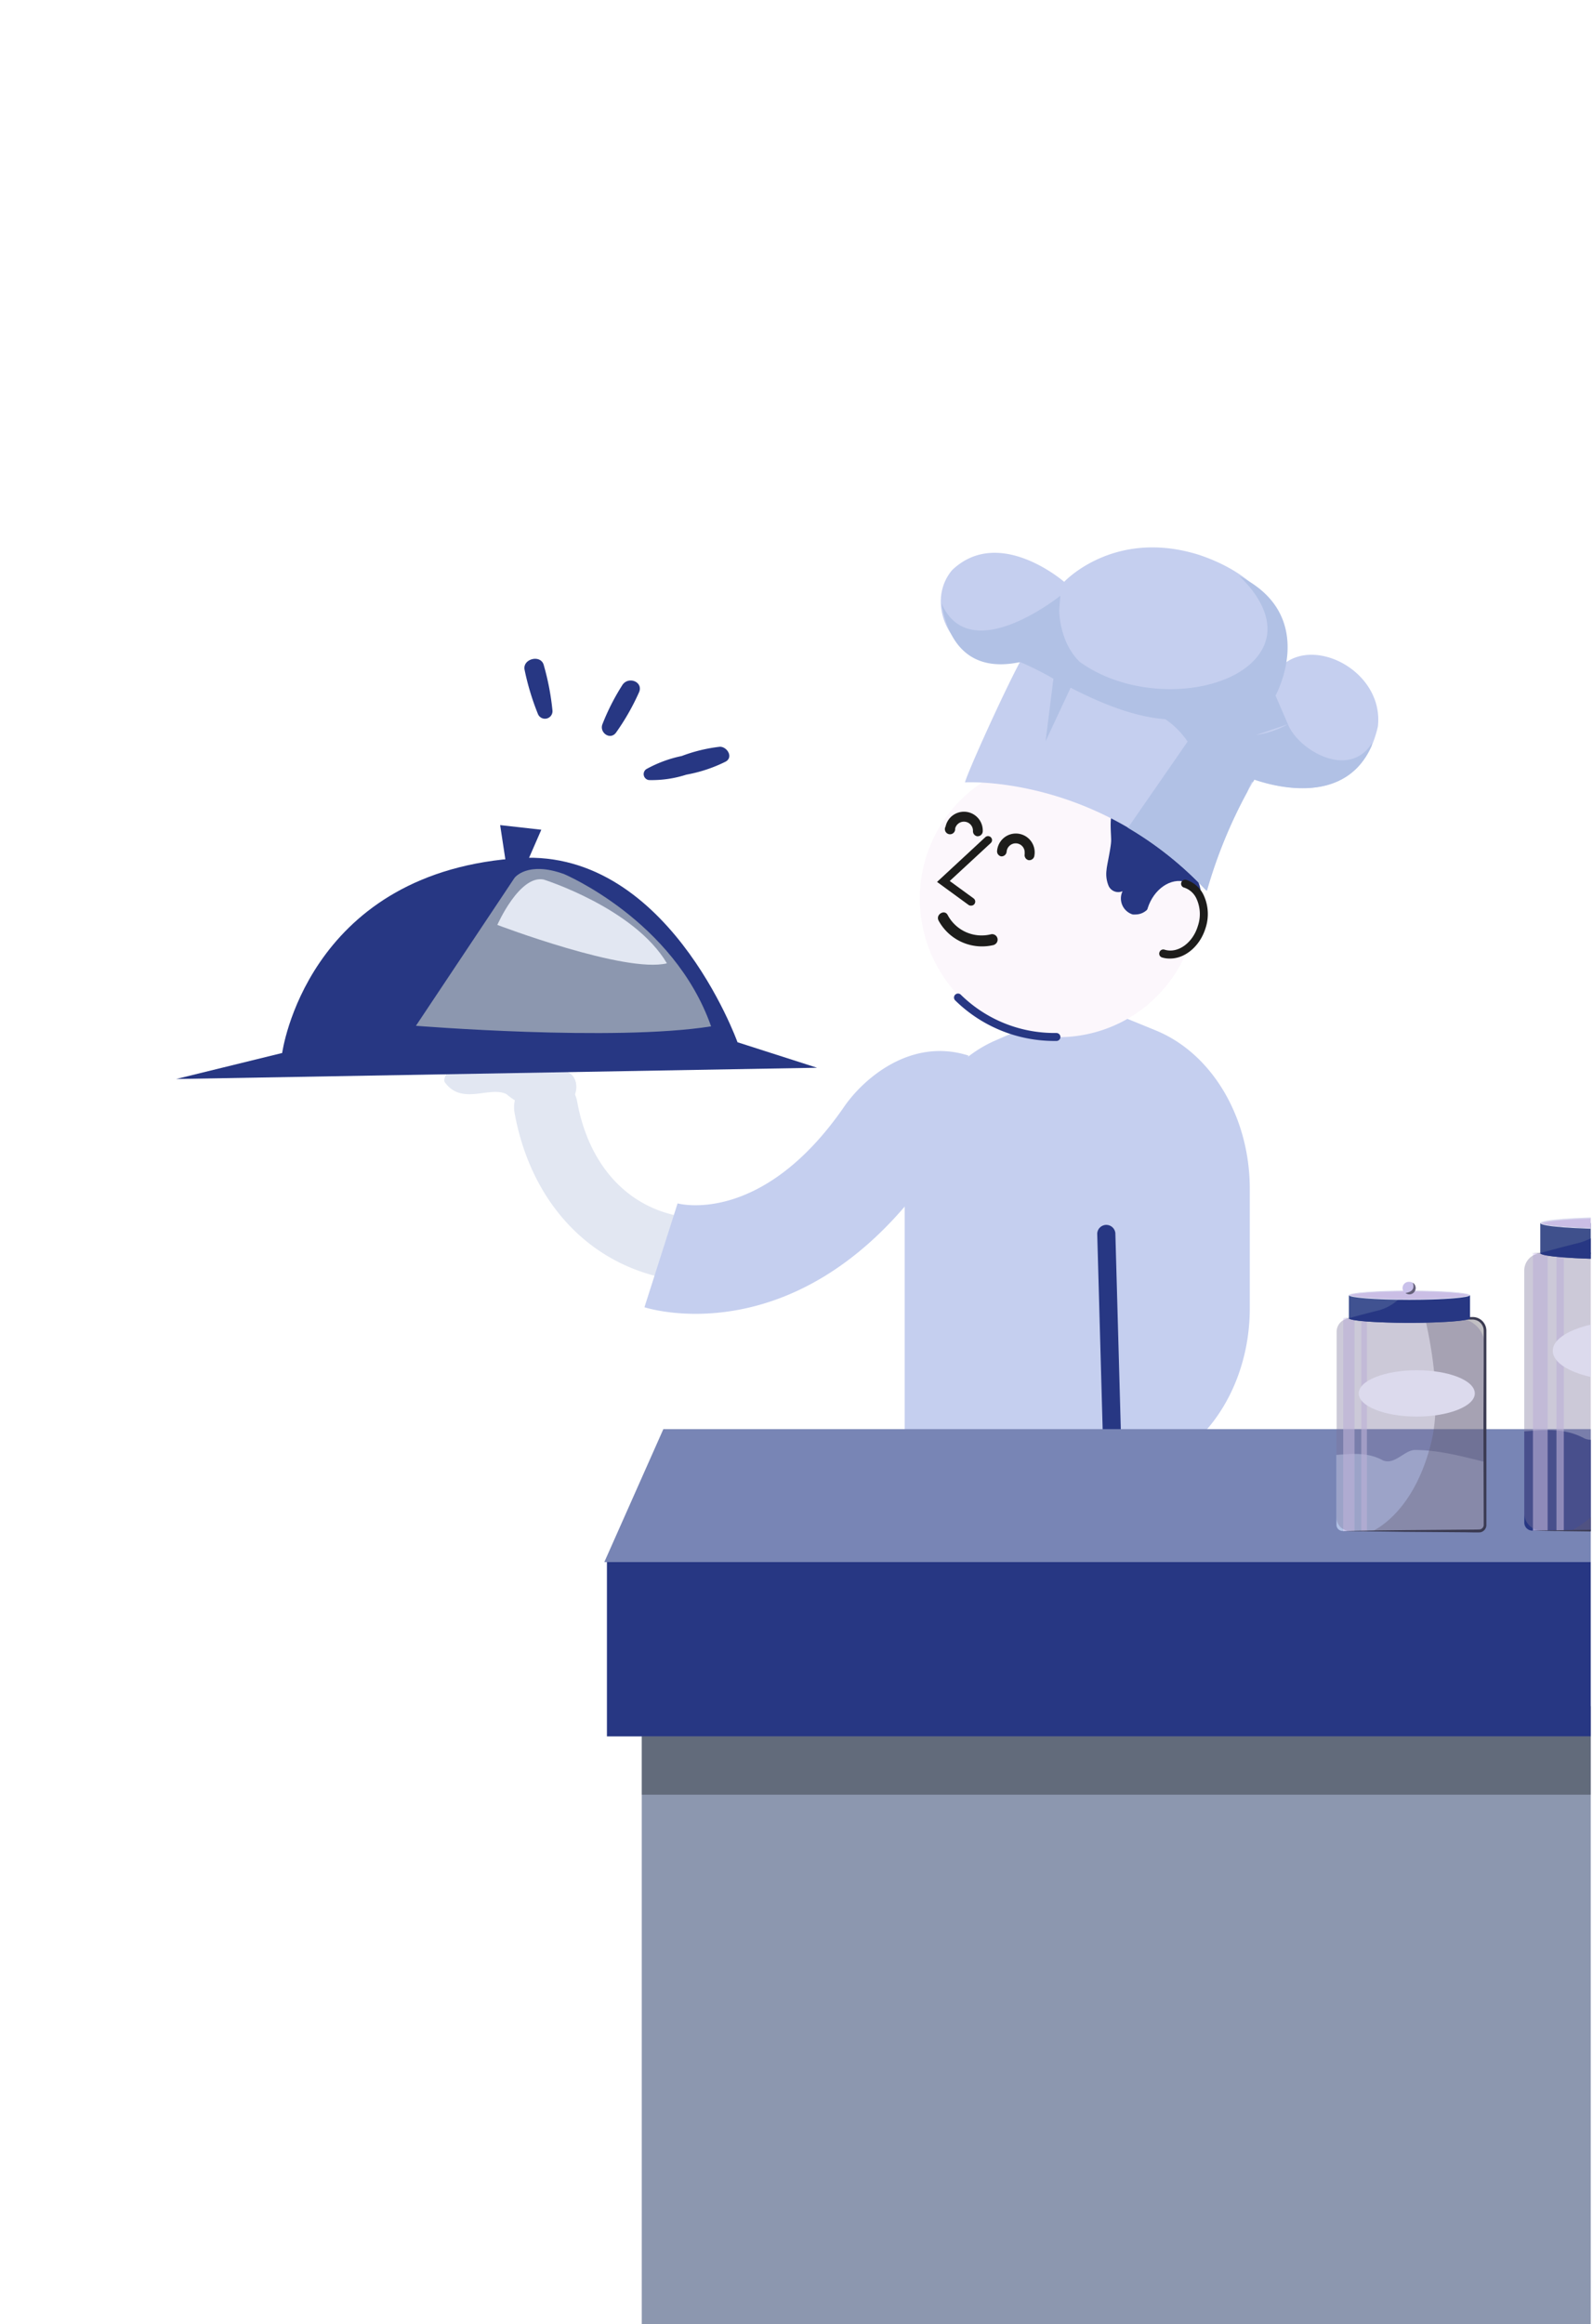<svg xmlns="http://www.w3.org/2000/svg" xmlns:xlink="http://www.w3.org/1999/xlink" viewBox="0 0 310 452"><defs><style>.cls-1{mask:url(#mask);filter:url(#luminosity-noclip-2);}.cls-2{mix-blend-mode:multiply;fill:url(#linear-gradient);}.cls-3{fill:none;}.cls-4{clip-path:url(#clip-path);}.cls-5{clip-path:url(#clip-path-2);}.cls-6{fill:#c5cfef;}.cls-7{fill:#e2e7f2;}.cls-8{fill:#fcf7fc;}.cls-9{fill:#273783;}.cls-10{fill:#1d1d1b;}.cls-11{fill:#b1c1e5;}.cls-12{fill:#8c97af;}.cls-13{fill:#1d2428;opacity:0.38;}.cls-14{mask:url(#mask-2);}.cls-15{fill:#469fb7;}.cls-16{fill:#7885b5;}.cls-17{fill:#4d4954;opacity:0.35;}.cls-18{fill:#e3d6fc;opacity:0.61;}.cls-19{fill:#7b759b;opacity:0.39;}.cls-20{fill:#3a3a51;}.cls-21{fill:#405291;}.cls-22{fill:#cabee5;}.cls-23{fill:#dadaef;}.cls-24{fill:#c9c1ea;}.cls-25{fill:#65617a;}.cls-26{fill:#dcdaed;}.cls-27{fill:#3f508c;}.cls-28{filter:url(#luminosity-noclip);}</style><filter id="luminosity-noclip" x="124.9" y="-15826.48" width="911.9" height="32766" filterUnits="userSpaceOnUse" color-interpolation-filters="sRGB"><feFlood flood-color="#fff" result="bg"/><feBlend in="SourceGraphic" in2="bg"/></filter><mask id="mask" x="124.9" y="-15826.48" width="911.9" height="32766" maskUnits="userSpaceOnUse"><g class="cls-28"/></mask><linearGradient id="linear-gradient" x1="124.9" y1="410.04" x2="1036.79" y2="410.04" gradientUnits="userSpaceOnUse"><stop offset="0" stop-color="#1a1a1a"/><stop offset="0.2" stop-color="#fff"/><stop offset="0.45" stop-color="#fff"/><stop offset="0.46" stop-color="#fff"/><stop offset="0.53" stop-color="#fff"/><stop offset="0.88" stop-color="#1f1f1f"/><stop offset="0.99"/></linearGradient><clipPath id="clip-path"><rect class="cls-3" x="-680.28" y="-0.39" width="989.84" height="452.79"/></clipPath><clipPath id="clip-path-2"><path class="cls-3" d="M45.75,254.69c10.75-2.56,98.27-3,103.48,5.88A60,60,0,0,0,261,230.29c0-33.12,33.13-134,0-134-15.91,0-166.64-13.41-209.51,19.51C4,152.31,25.35,259.55,45.75,254.69Z"/></clipPath><filter id="luminosity-noclip-2" x="124.9" y="337.7" width="911.9" height="144.68" filterUnits="userSpaceOnUse" color-interpolation-filters="sRGB"><feFlood flood-color="#fff" result="bg"/><feBlend in="SourceGraphic" in2="bg"/></filter><mask id="mask-2" x="124.9" y="337.7" width="911.9" height="144.68" maskUnits="userSpaceOnUse"><g class="cls-1"><polygon class="cls-2" points="946.7 482.38 124.9 482.38 124.9 337.7 1036.8 337.7 946.7 482.38"/></g></mask></defs><title>nos_offres_restauration_illu_bg</title><g id="Nos_offres_mobile" data-name="Nos offres mobile"><g id="title-5" data-name="title"><g class="cls-4"><g class="cls-5"><g id="Calque_2" data-name="Calque 2"><g id="textes"><path class="cls-6" d="M176.05,324.4V232.94c0-13.69,7.07-26,17.67-30.59l8.52-3.72a22.46,22.46,0,0,1,17.67-.27l4.9,2c11,4.44,18.4,16.86,18.4,30.86v23.22c0,12.53-5.94,23.92-15.27,29.33L176.05,313.8"/><path class="cls-7" d="M175.63,227.65A6.19,6.19,0,0,0,165.22,221c-8.46,12-21.72,18-33.8,15.36-10-2.22-17-10.34-19.13-22.27a6.19,6.19,0,0,0-12.18,2.19c3,16.83,13.72,28.85,28.63,32.16,17,3.76,35.25-4.21,46.6-20.32C175.44,228,175.54,227.8,175.63,227.65Z"/><path class="cls-8" d="M179,174.89A27.39,27.39,0,0,0,186.88,194a26,26,0,0,0,18.7,7.71A27,27,0,1,0,179,174.85Z"/><path class="cls-9" d="M205.25,202.45h.34a.77.77,0,0,0,.77-.78.79.79,0,0,0-.79-.77h-.31a26,26,0,0,1-18.33-7.49.78.78,0,0,0-1.08,1.12A27.53,27.53,0,0,0,205.25,202.45Z"/><path class="cls-10" d="M193.49,183.76a9.62,9.62,0,0,1-10.83-4.7c-.65-1.2,1.18-2.29,1.77-1.08a7.48,7.48,0,0,0,8.43,3.72,1.07,1.07,0,0,1,.56,2.06Z"/><path class="cls-9" d="M216.23,163.42c0-1.72-.58-6.31,1.15-5.74,2.67.79,7.82,7.39,10.33,8.61s5.86,4,5.93,7.22c-2.7-1.16-2.42,0-4,1.91a3.89,3.89,0,0,1-3.18,1.56,2.4,2.4,0,0,1-2.24-2.42,3.26,3.26,0,0,1-3.21,3.29,3.77,3.77,0,0,1-.58,0,3.26,3.26,0,0,1-2.16-4.06,3.8,3.8,0,0,1,.18-.47,2.06,2.06,0,0,1-2.7-1,5.94,5.94,0,0,1-.41-3.17C215.37,168.38,216.23,164.78,216.23,163.42Z"/><ellipse class="cls-8" cx="228.63" cy="178.31" rx="7.1" ry="5.55" transform="translate(-10.35 342.49) rotate(-72.44)"/><polyline class="cls-8" points="189.02 175.35 183.62 171.41 192.29 163.37"/><path class="cls-10" d="M189,176.13a.77.77,0,0,0,.63-.32.78.78,0,0,0-.17-1.09l-4.64-3.38,8-7.4a.77.77,0,0,0,0-1.1.78.78,0,0,0-1.1,0l-9.37,8.68,6.17,4.5A.79.79,0,0,0,189,176.13Z"/><path class="cls-8" d="M226.4,185.44c2.92.92,6.26-1.36,7.44-5.11s-.23-7.52-3.15-8.44"/><path class="cls-10" d="M227.72,186.42c2.88,0,5.75-2.34,6.86-5.85a8.71,8.71,0,0,0-.4-6.59,5.62,5.62,0,0,0-3.25-2.83.78.78,0,1,0-.47,1.48,4,4,0,0,1,2.34,2.07,7.17,7.17,0,0,1,.3,5.4c-1,3.33-3.93,5.39-6.47,4.6a.78.78,0,0,0-1,.51.77.77,0,0,0,.51,1A4.87,4.87,0,0,0,227.72,186.42Z"/><path class="cls-7" d="M98.56,212.79c-3.35-1.65-8.61,2.29-12-2.3-1.58-2.1,14.77-18.52,17.37-18.87a8,8,0,0,0,4.82,7.49,5.31,5.31,0,0,0-5.33,3.71l8.54-4.48c.93-.47,2.15-1,3-.3,1,.86.24,2.53-.57,3.61l-5,6.54c4.06.47,3.35,6.39-.17,7.06C104.87,215.71,101.83,215.6,98.56,212.79Z"/><path class="cls-6" d="M183.65,225.5a2.67,2.67,0,0,1-1.62,0l6.44-20.21c-11.35-3.61-20.62,4.66-24.31,10.11-16,23.06-32.14,18.69-32.3,18.64l-6.45,20.2c1.26.4,31.09,9.42,56.25-26.86A7.5,7.5,0,0,1,183.65,225.5Z"/><path class="cls-9" d="M216.47,284.05h.05a1.76,1.76,0,0,0,1.71-1.81l-1.18-42.42a1.77,1.77,0,0,0-3.53.1l1.18,42.42A1.77,1.77,0,0,0,216.47,284.05Z"/><path class="cls-9" d="M140.1,145.23c1.4,0,2.64,2,1.14,2.88a28.43,28.43,0,0,1-7.68,2.55,21.92,21.92,0,0,1-7.28,1.05,1.17,1.17,0,0,1-.52-2.12,24.38,24.38,0,0,1,6.91-2.56A30.66,30.66,0,0,1,140.1,145.23Z"/><path class="cls-9" d="M124.32,134.72a45.51,45.51,0,0,1-4.46,7.79c-1.13,1.48-3.2,0-2.65-1.6a43.85,43.85,0,0,1,3.82-7.55C122.18,131.35,125.34,132.61,124.32,134.72Z"/><path class="cls-9" d="M105.8,129.3a49.57,49.57,0,0,1,1.71,8.88,1.47,1.47,0,0,1-2.82.7,49.72,49.72,0,0,1-2.6-8.59C101.63,128.13,105.19,127.22,105.8,129.3Z"/><path class="cls-6" d="M268.14,141.29c1.19-10.42-11.83-17.45-18.34-12.12,1.13-2.65.81-15.43-16.41-21.24-16.61-5.25-26.3,5.23-26.3,5.23s-12.62-11-21.79-2.3c-5.81,6.85.21,19.37,13.18,17.9-3.37,6.3-10.3,21.69-10.69,23.4,0,0,25.7-1.56,46.87,20.92l.21.11a91.32,91.32,0,0,1,9.23-21.59C245.67,152.09,264.17,158.81,268.14,141.29Z"/><path class="cls-11" d="M250.63,140.85a18,18,0,0,1-6.18,2.1l6.18-2.1-2.41-5.57s8.61-15.6-7.13-23.29c0,0,9.55,8.12,3.63,15.66s-23.59,9-34.59,1.08c-4.09-3.95-4-10.07-4-10.07l.21-2.8s-17.59,14.17-23.11,1.5c1.2,7.26,5.19,13.56,15.3,11.4A59.32,59.32,0,0,1,205,132l-1.53,12.17,4.87-10.42c5.36,2.74,11.94,5.62,18.45,6.13a16.47,16.47,0,0,1,4.32,4.35L219.5,161a68,68,0,0,1,15.16,12.12l.21.11a95.87,95.87,0,0,1,7.84-19.2c.29-.74.57-1.42.86-2l.26.08.27-.47c1.45.45,17.18,6.15,22.8-6.54.05-.21.1-.43.13-.65C262.57,151.72,252.65,145.89,250.63,140.85Z"/><path class="cls-9" d="M159,207.66,34.28,209.85l20.63-5.06s4.65-34.5,44.84-37.81c29.89-3,43.77,35.72,43.77,35.72Z"/><path class="cls-12" d="M109.78,170s21.34,9,28.6,29.61c-18.94,3-57.44-.11-57.44-.11l19.18-28.76S102.58,167.38,109.78,170Z"/><path class="cls-7" d="M105.78,171.05s17.66,5.56,24,16.3c-8.12,2-33-7.47-33-7.47S101.05,170.16,105.78,171.05Z"/><polygon class="cls-9" points="101.93 169.18 105.34 161.37 97.33 160.47 98.65 169.16 101.93 169.18"/><path class="cls-10" d="M194.82,166.55h.07a1,1,0,0,0,1-.89,1.76,1.76,0,0,1,.6-1.2,1.75,1.75,0,0,1,2.91,1.43,1.17,1.17,0,0,1,0,.26,1,1,0,0,0,.74,1.13,1,1,0,0,0,1.13-.74,4.34,4.34,0,0,0,.07-.52,3.66,3.66,0,0,0-6.07-3,3.7,3.7,0,0,0-1.24,2.52A1,1,0,0,0,194.82,166.55Z"/><path class="cls-10" d="M190.16,162.64h.08a1,1,0,0,0,1-.89,3.66,3.66,0,0,0-7.23-1,1,1,0,1,0,1.86.4,1.76,1.76,0,0,1,3.47.48A1,1,0,0,0,190.16,162.64Z"/></g></g></g><rect class="cls-12" x="124.89" y="331.82" width="344.45" height="150.56"/><rect class="cls-9" x="118.11" y="303.8" width="351.24" height="33.9"/><rect class="cls-13" x="124.89" y="337.7" width="344.46" height="11.34"/><g class="cls-14"><polygon class="cls-15" points="469.35 482.38 124.9 482.38 124.9 337.7 469.35 337.7 469.35 482.38"/></g><polygon class="cls-16" points="469.35 303.8 117.6 303.8 129.09 277.94 469.35 277.94 469.35 303.8"/><path class="cls-11" d="M275.34,282c-2,0-3.95,3-6.26,2-3-1.63-6-1.24-9-1.05v13.61a1.19,1.19,0,0,0,1.19,1.19h26.48a1.19,1.19,0,0,0,1.19-1.19V284.33C284.43,283.2,279.88,282,275.34,282Z"/><path class="cls-17" d="M289,258.29v38.33a1.14,1.14,0,0,1-1.13,1.14h-20.7c2.43-1.27,8.18-5.34,11.16-16.47,2-7.3.8-16.62-.8-24a.56.56,0,0,1,.54-.67h9.25A1.69,1.69,0,0,1,289,258.29Z"/><rect class="cls-18" x="264.91" y="256.39" width="1.1" height="41.44"/><rect class="cls-18" x="261.39" y="256.39" width="2.2" height="41.38"/><path class="cls-19" d="M286.38,297.76H262.7a2.59,2.59,0,0,1-2.59-2.59V259a2.59,2.59,0,0,1,2.59-2.59h21a5.23,5.23,0,0,1,5.23,5.23v33.55C289,296.6,289.3,297.76,286.38,297.76Z"/><path class="cls-20" d="M261.3,256.39c4-.08,7.93-.11,11.89-.16l11.9-.09h1.49a2.66,2.66,0,0,1,2.67,2.61c0,1,0-.16,0,6.7,0,14.77,0,8,0,29.74,0,.13,0,1.38,0,1.51a1.46,1.46,0,0,1-1.12,1.3c-.27.07-2.77,0-3,0l-11.9-.09c-4-.06-7.93-.09-11.89-.16,4-.08,7.93-.11,11.89-.16l11.9-.1c.21,0,2.7,0,2.91-.05a.92.92,0,0,0,.69-.81v-1.46c-.06-21.71-.06-15.06,0-29.74,0-6.86,0-5.67,0-6.69a2.15,2.15,0,0,0-2.11-2.1h-1.49l-11.9-.09C269.23,256.49,265.26,256.46,261.3,256.39Z"/><path class="cls-21" d="M286.05,251.89v4.48c0,.5-5.28.9-11.78.9s-11.78-.4-11.78-.9v-4.48Z"/><path class="cls-9" d="M286.05,251.89v4.48c0,.5-5.28.9-11.78.9s-11.78-.4-11.78-.9v0c1.34-.37,3.11-.85,5.35-1.41a9.36,9.36,0,0,0,5.08-3.05Z"/><path class="cls-22" d="M274.27,252.72c-7.36,0-11.59-.49-11.7-.83.11-.33,4.34-.82,11.7-.82s11.58.49,11.69.83C285.85,252.23,281.63,252.72,274.27,252.72Z"/><path class="cls-23" d="M274.27,251.15c6.8,0,10.94.42,11.56.74-.62.33-4.76.75-11.56.75s-10.94-.42-11.56-.75c.62-.32,4.76-.74,11.56-.74Zm0-.16c-6.51,0-11.78.4-11.78.9s5.27.91,11.78.91,11.78-.41,11.78-.91-5.28-.9-11.78-.9Z"/><path class="cls-24" d="M275.48,250.51a1.21,1.21,0,0,1-1.21,1.22,1.22,1.22,0,1,1,0-2.43,1.2,1.2,0,0,1,1.21,1.21Z"/><path class="cls-25" d="M275.48,250.51a1.21,1.21,0,0,1-1.21,1.22,1.22,1.22,0,0,1-.77-.27c1.73-.25,1.69-1.26,1.43-2A1.23,1.23,0,0,1,275.48,250.51Z"/><path class="cls-26" d="M287,271c0,2.48-5.06,4.5-11.3,4.5s-11.29-2-11.29-4.5,5.06-4.51,11.29-4.51S287,268.46,287,271Z"/><path class="cls-9" d="M316.49,277.18c-2.57,0-5.15,3.86-8.16,2.57-3.9-2.12-7.8-1.62-11.7-1.38v17.76a1.56,1.56,0,0,0,1.55,1.55h34.54a1.55,1.55,0,0,0,1.55-1.55v-16C328.34,278.69,322.42,277.18,316.49,277.18Z"/><path class="cls-17" d="M334.27,246.2v50a1.49,1.49,0,0,1-1.48,1.49h-27c3.17-1.66,10.67-7,14.56-21.48,2.55-9.51,1-21.67-1.05-31.32a.72.72,0,0,1,.7-.87h12.07A2.19,2.19,0,0,1,334.27,246.2Z"/><rect class="cls-18" x="302.89" y="243.73" width="1.43" height="54.03"/><rect class="cls-18" x="298.31" y="243.73" width="2.86" height="53.96"/><path class="cls-19" d="M330.89,297.68H300a3.39,3.39,0,0,1-3.38-3.38V247.11a3.38,3.38,0,0,1,3.38-3.38h27.43a6.83,6.83,0,0,1,6.83,6.83V294.3C334.27,296.16,334.7,297.68,330.89,297.68Z"/><path class="cls-20" d="M298.18,243.73c5.17-.1,10.34-.14,15.52-.21l15.51-.12h1.94a3.46,3.46,0,0,1,3.48,3.41c0,1.34,0-.21,0,8.73,0,19.26,0,10.43,0,38.78,0,.18,0,1.8,0,2a1.91,1.91,0,0,1-1.46,1.7c-.35.09-3.6,0-4,0l-15.51-.12c-5.18-.08-10.35-.12-15.52-.21,5.17-.1,10.34-.14,15.52-.21l15.51-.13c.27,0,3.52,0,3.79-.06a1.19,1.19,0,0,0,.9-1.06v-1.91c-.07-28.3-.07-19.64,0-38.78,0-8.94,0-7.39,0-8.72a2.79,2.79,0,0,0-2.75-2.74h-1.94l-15.51-.12C308.52,243.87,303.35,243.83,298.18,243.73Z"/><path class="cls-27" d="M330.45,237.87v5.83c0,.66-6.87,1.19-15.35,1.19s-15.36-.53-15.36-1.19v-5.83Z"/><path class="cls-9" d="M330.45,237.87v5.83c0,.66-6.87,1.19-15.35,1.19s-15.36-.53-15.36-1.19h0c1.74-.49,4.05-1.11,7-1.85a12.23,12.23,0,0,0,6.62-4Z"/><path class="cls-22" d="M315.1,238.94c-9.6,0-15.11-.63-15.25-1.07.14-.44,5.65-1.07,15.25-1.07s15.1.63,15.25,1.07C330.2,238.31,324.69,238.94,315.1,238.94Z"/><path class="cls-23" d="M315.1,236.9c8.87,0,14.26.55,15.07,1-.81.42-6.2,1-15.07,1s-14.27-.55-15.08-1c.81-.42,6.21-1,15.08-1Zm0-.21c-8.48,0-15.36.53-15.36,1.18s6.88,1.18,15.36,1.18,15.35-.53,15.35-1.18-6.87-1.18-15.35-1.18Z"/><path class="cls-26" d="M331.64,262.71c0,3.25-6.6,5.87-14.74,5.87s-14.73-2.62-14.73-5.87,6.6-5.87,14.73-5.87S331.64,259.47,331.64,262.71Z"/></g></g></g></svg>